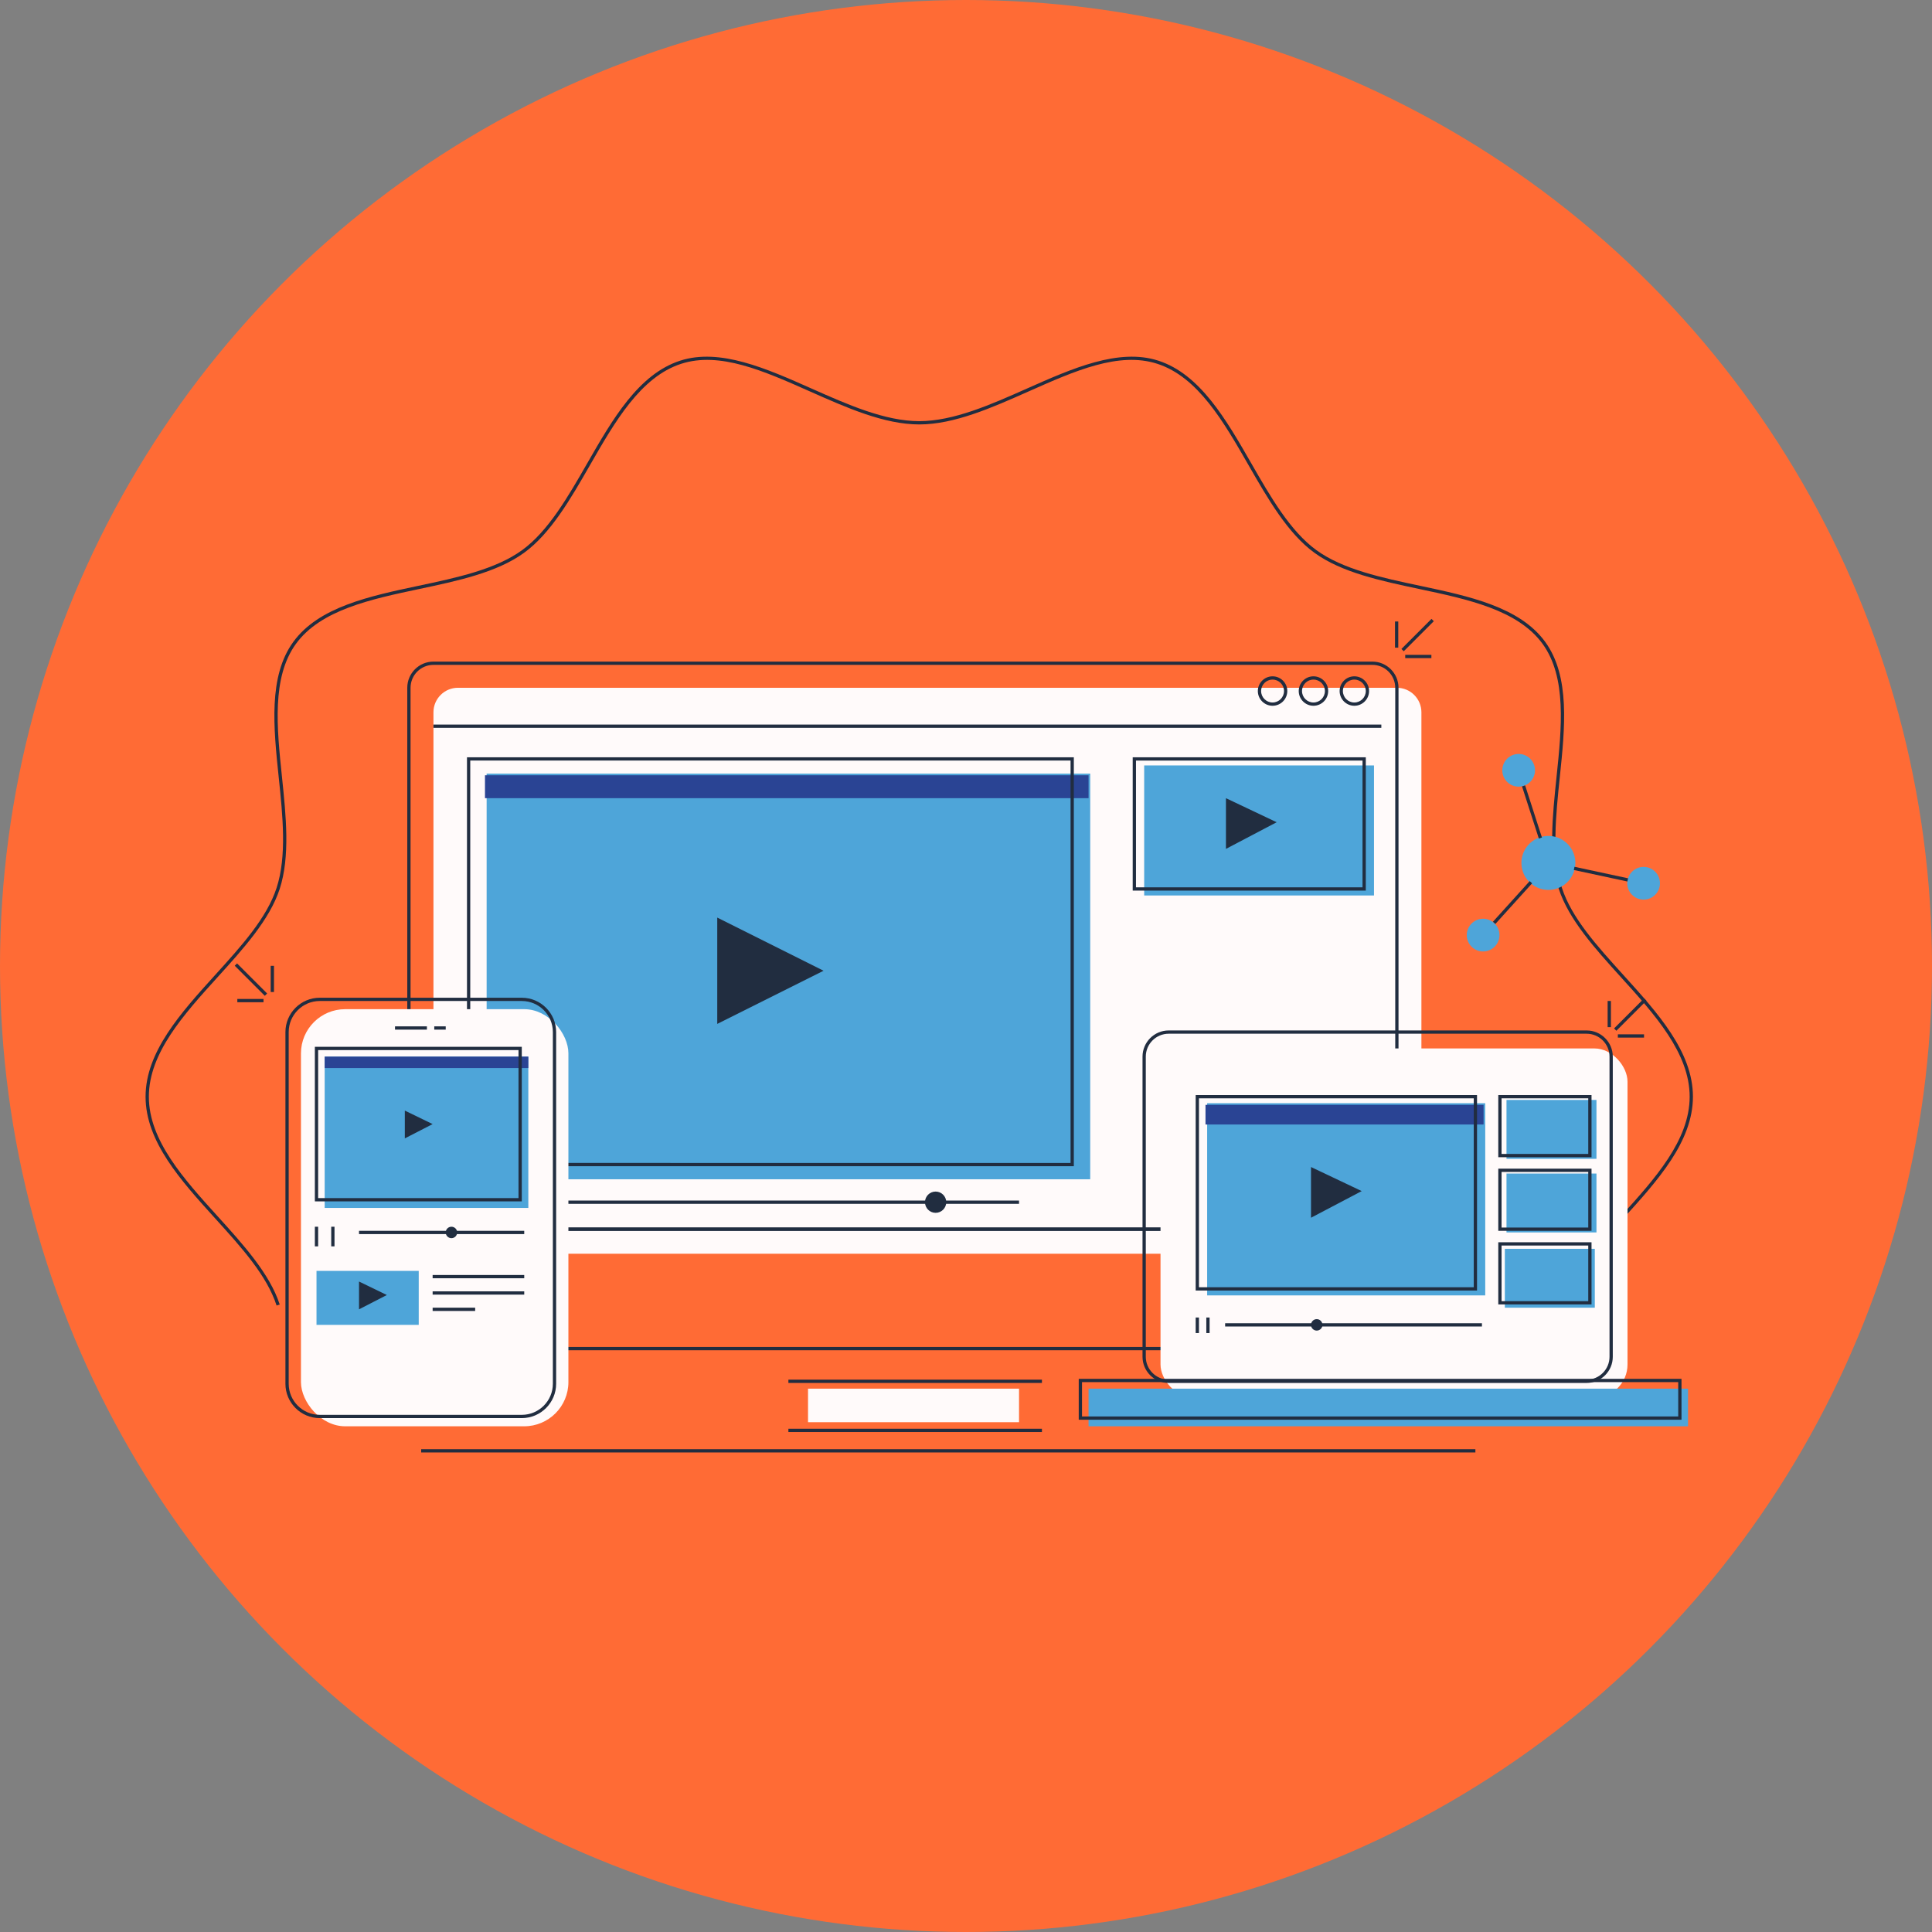 <?xml version="1.0" encoding="UTF-8"?>
<svg id="Ebene_2" data-name="Ebene 2" xmlns="http://www.w3.org/2000/svg" viewBox="0 0 1748 1748">
  <rect x="0" y="0" width="1748" height="1748" fill="#808080" stroke="none"/>
  <defs>
    <style>
      .cls-1 {
        fill: #2a4494;
      }

      .cls-2 {
        fill: #4ea5d9;
      }

      .cls-3 {
        fill: #212d40;
      }

      .cls-4 {
        fill: #ff6b35;
      }

      .cls-5 {
        fill: snow;
      }
    </style>
  </defs>
  <g id="Artwork">
    <g>
      <circle class="cls-4" cx="874" cy="874" r="874"/>
      <g>
        <path class="cls-3" d="M1413.16,1181.18l-2.82-.91c9.03-27.81,33.01-54.28,56.2-79.87,30.58-33.75,62.2-68.65,62.2-108.15s-31.62-74.4-62.2-108.15c-23.19-25.59-47.17-52.06-56.2-79.87-9.53-29.36-5.72-65.95-2.04-101.33,4.61-44.31,9.38-90.12-12.66-120.4-22.34-30.69-67.68-40.3-111.53-49.6-34.57-7.33-70.32-14.9-94.9-32.79-24.18-17.6-42.2-48.99-59.63-79.36-22.48-39.17-45.73-79.68-82.43-91.59-34.83-11.31-74.61,6.36-116.72,25.07-32.96,14.64-67.04,29.78-98.72,29.78s-65.76-15.14-98.72-29.78c-42.11-18.71-81.89-36.38-116.72-25.07-36.7,11.92-59.95,52.42-82.43,91.59-17.43,30.36-35.45,61.76-59.63,79.36-24.58,17.89-60.33,25.47-94.9,32.79-43.85,9.29-89.2,18.91-111.54,49.6-22.04,30.28-17.27,76.1-12.66,120.4,3.68,35.38,7.49,71.97-2.04,101.33-9.03,27.81-33.01,54.28-56.2,79.87-30.58,33.75-62.2,68.65-62.2,108.15s31.62,74.4,62.2,108.15c23.19,25.59,47.17,52.06,56.2,79.87l-2.82,.91c-8.84-27.21-31.54-52.27-55.58-78.8-30.96-34.17-62.97-69.49-62.97-110.14s32.01-75.97,62.97-110.14c24.04-26.53,46.74-51.59,55.58-78.8,9.34-28.76,5.56-65.03,1.91-100.11-4.67-44.86-9.5-91.25,13.21-122.45,23-31.61,68.92-41.34,113.31-50.75,34.27-7.26,69.7-14.77,93.77-32.29,23.67-17.23,41.53-48.34,58.8-78.44,22.76-39.66,46.3-80.66,84.09-92.93,35.91-11.66,78.07,7.07,118.84,25.18,32.68,14.52,66.47,29.53,97.52,29.53s64.84-15.01,97.52-29.53c40.77-18.11,82.93-36.84,118.84-25.18,37.79,12.27,61.32,53.28,84.09,92.93,17.27,30.09,35.13,61.21,58.8,78.44,24.07,17.52,59.51,25.03,93.77,32.29,44.4,9.41,90.31,19.14,113.31,50.75,22.71,31.2,17.88,77.59,13.21,122.45-3.65,35.08-7.43,71.35,1.91,100.11,8.84,27.21,31.54,52.27,55.58,78.8,30.96,34.17,62.97,69.49,62.97,110.14s-32.01,75.97-62.97,110.14c-24.04,26.53-46.74,51.59-55.58,78.8Z"/>
        <path class="cls-5" d="M1286.04,644.47c0-12.26-9.94-22.2-22.2-22.2H414.37c-12.26,0-22.2,9.94-22.2,22.2v489.85h893.87v-489.85Z"/>
        <path class="cls-3" d="M1265.32,1113.6H368.49v-491.33c0-13.06,10.62-23.68,23.68-23.68h849.47c13.06,0,23.68,10.62,23.68,23.68v491.33Zm-893.87-2.96h890.91v-488.37c0-11.42-9.29-20.72-20.72-20.72H392.17c-11.42,0-20.72,9.29-20.72,20.72v488.37Z"/>
        <path class="cls-3" d="M1241.64,1221.63H392.17c-13.06,0-23.68-10.62-23.68-23.68v-87.32h896.83v87.32c0,13.06-10.62,23.68-23.68,23.68Zm-870.19-108.03v84.36c0,11.42,9.29,20.72,20.72,20.72h849.47c11.42,0,20.72-9.29,20.72-20.72v-84.36H371.45Z"/>
        <rect class="cls-3" x="713.31" y="1248.27" width="229.39" height="2.96"/>
        <rect class="cls-3" x="713.31" y="1292.67" width="229.39" height="2.96"/>
        <rect class="cls-3" x="381.07" y="1311.17" width="953.81" height="2.96"/>
        <rect class="cls-2" x="440.29" y="699.94" width="546.09" height="367.02"/>
        <rect class="cls-1" x="438.79" y="701.44" width="546.09" height="20.72"/>
        <path class="cls-3" d="M971.56,1055.14H422.51v-369.98H971.56v369.98Zm-546.09-2.96H968.6v-364.06H425.47v364.06Z"/>
        <polygon class="cls-3" points="648.94 830.19 745.13 878.29 648.94 926.39 648.94 830.19"/>
        <rect class="cls-3" x="392.17" y="655.56" width="857.61" height="2.96"/>
        <path class="cls-3" d="M1225.36,638.55c-7.34,0-13.32-5.97-13.32-13.32s5.98-13.32,13.32-13.32,13.32,5.97,13.32,13.32-5.98,13.32-13.32,13.32Zm0-23.68c-5.71,0-10.36,4.65-10.36,10.36s4.65,10.36,10.36,10.36,10.36-4.65,10.36-10.36-4.65-10.36-10.36-10.36Z"/>
        <path class="cls-3" d="M1188.37,638.55c-7.34,0-13.32-5.97-13.32-13.32s5.98-13.32,13.32-13.32,13.32,5.97,13.32,13.32-5.98,13.32-13.32,13.32Zm0-23.68c-5.71,0-10.36,4.65-10.36,10.36s4.65,10.36,10.36,10.36,10.36-4.65,10.36-10.36-4.65-10.36-10.36-10.36Z"/>
        <path class="cls-3" d="M1151.37,638.55c-7.34,0-13.32-5.97-13.32-13.32s5.98-13.32,13.32-13.32,13.32,5.97,13.32,13.32-5.98,13.32-13.32,13.32Zm0-23.68c-5.71,0-10.36,4.65-10.36,10.36s4.65,10.36,10.36,10.36,10.36-4.65,10.36-10.36-4.65-10.36-10.36-10.36Z"/>
        <rect class="cls-2" x="1035.21" y="692.54" width="207.93" height="117.65"/>
        <path class="cls-3" d="M1235.72,805.78h-210.89v-120.61h210.89v120.61Zm-207.93-2.96h204.97v-114.69h-204.97v114.69Z"/>
        <polygon class="cls-3" points="1109.19 722.16 1155.07 743.93 1109.19 768.04 1109.19 722.16"/>
        <rect class="cls-3" x="421.77" y="1086.22" width="500.21" height="2.96"/>
        <circle class="cls-3" cx="846.51" cy="1087.7" r="9.62"/>
        <g>
          <rect class="cls-5" x="272.3" y="913.07" width="241.97" height="377.38" rx="40" ry="40"/>
          <path class="cls-3" d="M472.09,1283.05h-182.77c-17.14,0-31.08-13.94-31.08-31.08v-318.18c0-17.14,13.94-31.08,31.08-31.08h182.77c17.14,0,31.08,13.94,31.08,31.08v318.18c0,17.14-13.94,31.08-31.08,31.08Zm-182.77-377.38c-15.5,0-28.12,12.61-28.12,28.12v318.18c0,15.5,12.61,28.12,28.12,28.12h182.77c15.5,0,28.12-12.61,28.12-28.12v-318.18c0-15.5-12.61-28.12-28.12-28.12h-182.77Z"/>
          <rect class="cls-2" x="293.76" y="955.99" width="184.25" height="136.89"/>
          <rect class="cls-1" x="293.76" y="955.99" width="184.25" height="10.36"/>
          <path class="cls-3" d="M472.09,1086.96h-187.21v-139.85h187.21v139.85Zm-184.25-2.96h181.29v-133.93h-181.29v133.93Z"/>
          <polygon class="cls-3" points="366.27 1004.82 391.43 1017.03 366.27 1029.98 366.27 1004.82"/>
          <rect class="cls-3" x="284.88" y="1109.9" width="2.96" height="17.76"/>
          <rect class="cls-3" x="299.68" y="1109.9" width="2.96" height="17.76"/>
          <rect class="cls-3" x="324.83" y="1113.6" width="149.47" height="2.96"/>
          <circle class="cls-3" cx="408.45" cy="1115.08" r="5.18"/>
          <rect class="cls-3" x="357.39" y="928.61" width="28.86" height="2.96"/>
          <rect class="cls-3" x="392.91" y="928.61" width="10.36" height="2.96"/>
          <rect class="cls-2" x="286.36" y="1149.86" width="92.49" height="48.84"/>
          <rect class="cls-3" x="391.43" y="1153.56" width="82.88" height="2.96"/>
          <rect class="cls-3" x="391.43" y="1168.36" width="82.88" height="2.96"/>
          <rect class="cls-3" x="391.43" y="1183.15" width="38.48" height="2.96"/>
          <polygon class="cls-3" points="324.83 1159.48 349.99 1171.68 324.83 1184.63 324.83 1159.48"/>
        </g>
        <rect class="cls-5" x="731.07" y="1256.41" width="190.91" height="30.34"/>
        <rect class="cls-5" x="1049.99" y="948.59" width="422.52" height="315.96" rx="30" ry="30"/>
        <path class="cls-3" d="M1435.51,1251.23h-378.12c-13.06,0-23.68-10.62-23.68-23.68v-271.56c0-13.06,10.62-23.68,23.68-23.68h378.12c13.06,0,23.68,10.62,23.68,23.68v271.56c0,13.06-10.62,23.68-23.68,23.68Zm-378.12-315.96c-11.42,0-20.72,9.29-20.72,20.72v271.56c0,11.42,9.29,20.72,20.72,20.72h378.12c11.42,0,20.72-9.29,20.72-20.72v-271.56c0-11.42-9.29-20.72-20.72-20.72h-378.12Z"/>
        <rect class="cls-2" x="1092.19" y="998.14" width="251.59" height="173.89"/>
        <rect class="cls-1" x="1090.69" y="999.64" width="251.59" height="17.76"/>
        <path class="cls-3" d="M1336.36,1167.62h-254.55v-176.85h254.55v176.85Zm-251.59-2.96h248.63v-170.93h-248.63v170.93Z"/>
        <polygon class="cls-3" points="1186.15 1055.88 1232.02 1077.65 1186.15 1101.76 1186.15 1055.88"/>
        <rect class="cls-3" x="1081.81" y="1192.03" width="2.96" height="14.06"/>
        <rect class="cls-3" x="1091.43" y="1192.03" width="2.96" height="14.06"/>
        <rect class="cls-3" x="1108.45" y="1197.21" width="232.35" height="2.96"/>
        <circle class="cls-3" cx="1191.33" cy="1198.69" r="5.18"/>
        <rect class="cls-2" x="1363.02" y="995.18" width="81.4" height="53.28"/>
        <rect class="cls-2" x="1363.02" y="1061.78" width="81.4" height="53.28"/>
        <rect class="cls-2" x="1361.52" y="1129.88" width="81.4" height="53.28"/>
        <path class="cls-3" d="M1439.95,1047h-84.36v-56.24h84.36v56.24Zm-81.4-2.96h78.44v-50.32h-78.44v50.32Z"/>
        <path class="cls-3" d="M1439.95,1113.6h-84.36v-56.24h84.36v56.24Zm-81.4-2.96h78.44v-50.32h-78.44v50.32Z"/>
        <path class="cls-3" d="M1439.95,1180.19h-84.36v-56.24h84.36v56.24Zm-81.4-2.96h78.44v-50.32h-78.44v50.32Z"/>
        <rect class="cls-2" x="984.88" y="1256.41" width="542.39" height="34.04"/>
        <path class="cls-3" d="M1521.35,1284.53H976v-37h545.35v37Zm-542.39-2.96h539.43v-31.08H978.96v31.08Z"/>
        <g>
          <rect class="cls-3" x="244.92" y="873.85" width="2.96" height="23.68"/>
          <rect class="cls-3" x="225.56" y="867.07" width="2.96" height="38.48" transform="translate(-560.22 420.14) rotate(-45)"/>
          <rect class="cls-3" x="214.73" y="903.82" width="23.68" height="2.96"/>
        </g>
        <g>
          <rect class="cls-3" x="1271.39" y="592.48" width="23.68" height="2.96"/>
          <rect class="cls-3" x="1263.37" y="573.12" width="38.48" height="2.96" transform="translate(-30.64 1075.24) rotate(-45)"/>
          <rect class="cls-3" x="1262.14" y="562.3" width="2.96" height="23.68"/>
        </g>
        <g>
          <rect class="cls-3" x="1463.78" y="935.82" width="23.68" height="2.96"/>
          <rect class="cls-3" x="1455.76" y="916.46" width="38.48" height="2.96" transform="translate(-217.07 1311.84) rotate(-45)"/>
          <rect class="cls-3" x="1454.53" y="905.64" width="2.96" height="23.68"/>
        </g>
        <g>
          <circle class="cls-2" cx="1400.98" cy="780.64" r="24.42" transform="translate(-37.38 71.23) rotate(-2.87)"/>
          <circle class="cls-2" cx="1373.95" cy="696.84" r="14.8" transform="translate(127.31 1601.95) rotate(-62.87)"/>
          <rect class="cls-3" x="1384.62" y="709.73" width="2.96" height="49.58" transform="translate(-158.54 460.89) rotate(-17.87)"/>
          <circle class="cls-2" cx="1341.92" cy="845.95" r="14.8" transform="translate(-40.73 68.35) rotate(-2.87)"/>
          <rect class="cls-3" x="1343.68" y="815.11" width="49.58" height="2.96" transform="translate(-155.04 1283.96) rotate(-47.88)"/>
          <circle class="cls-2" cx="1487.07" cy="799.14" r="14.8"/>
          <rect class="cls-3" x="1446.89" y="766.04" width="2.96" height="49.58" transform="translate(370.94 2040.75) rotate(-77.87)"/>
        </g>
      </g>
    </g>
  </g>
</svg>